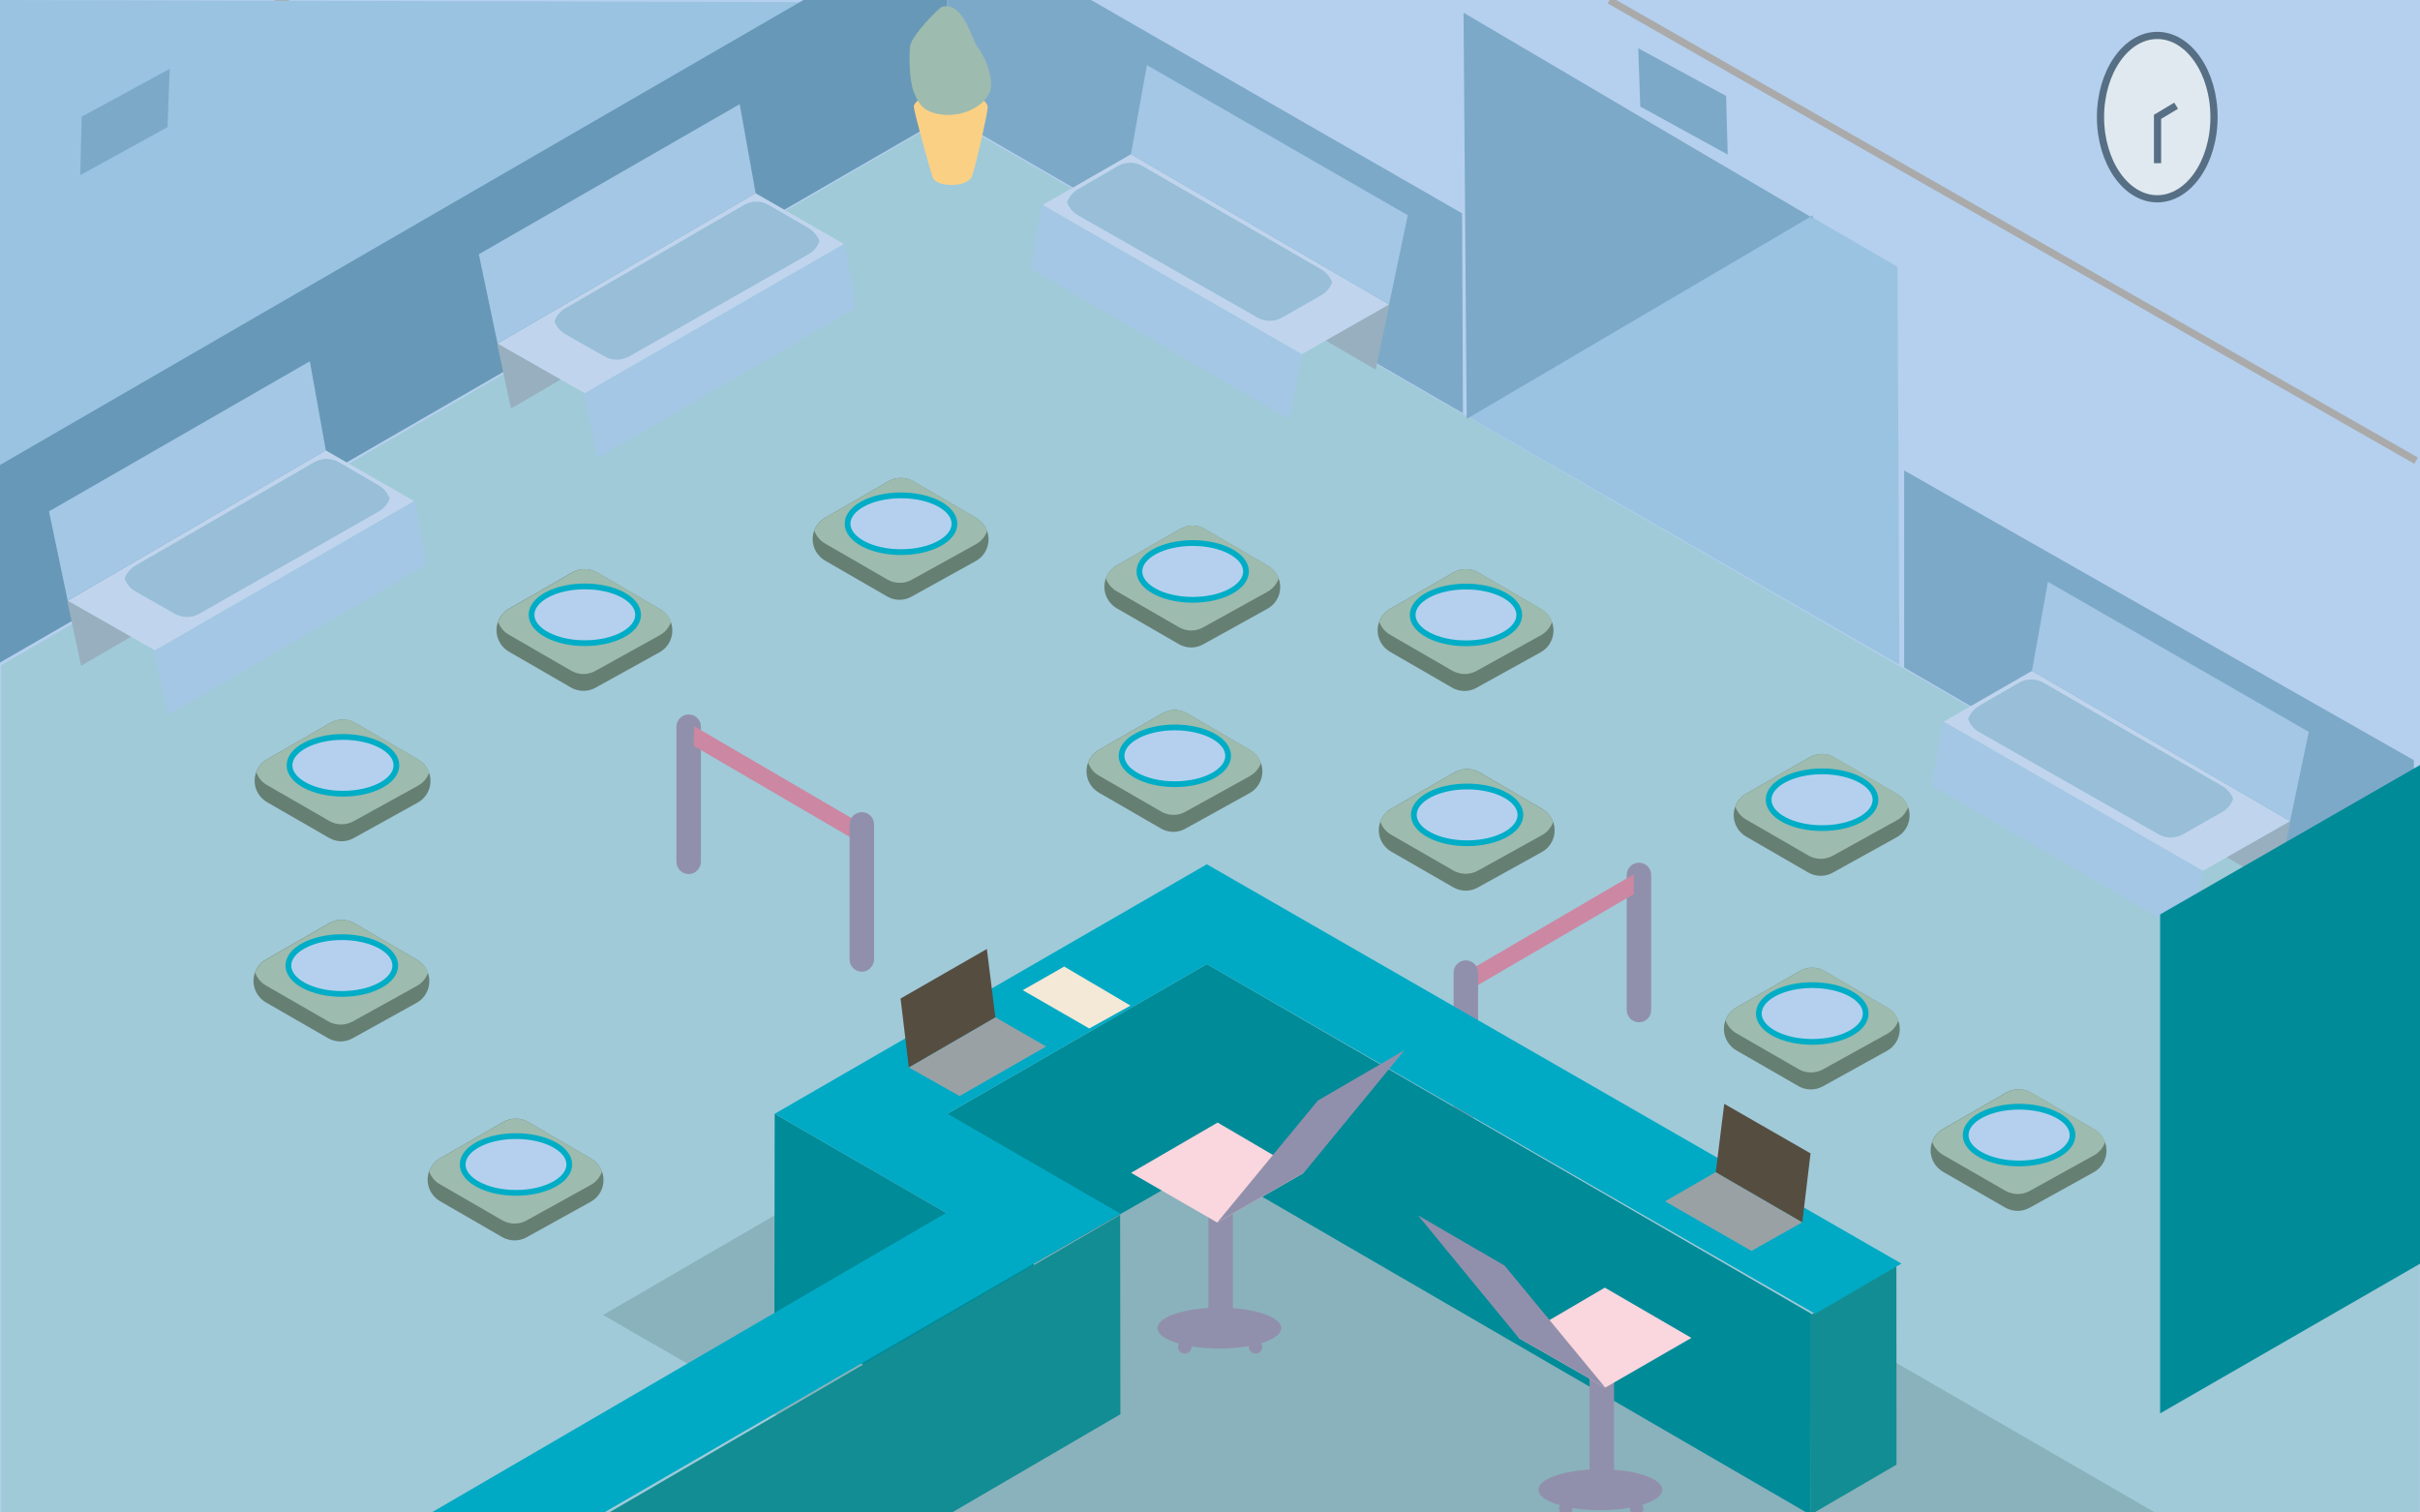 <?xml version="1.0" encoding="utf-8"?>
<!-- Generator: Adobe Illustrator 26.0.3, SVG Export Plug-In . SVG Version: 6.00 Build 0)  -->
<svg version="1.1" id="HOSPITAL" xmlns="http://www.w3.org/2000/svg" xmlns:xlink="http://www.w3.org/1999/xlink" x="0px" y="0px"
	 viewBox="0 0 1680 1050" style="enable-background:new 0 0 1680 1050;" xml:space="preserve">
<style type="text/css">
	.st0{fill:#B5D0EE;}
	.st1{fill:none;stroke:#AAAAAA;stroke-width:5;stroke-miterlimit:10;}
	.st2{fill:#7DA9C9;}
	.st3{fill:#9AC3E2;}
	.st4{fill:#A0CAD8;}
	.st5{fill:#6798B7;}
	.st6{fill:#97AFBF;}
	.st7{fill:#C0D5ED;}
	.st8{fill:#A3C7E5;}
	.st9{fill:#98BED8;}
	.st10{fill:#667F73;}
	.st11{fill:#9DBBAE;}
	.st12{fill:#B5D0EE;stroke:#00ADC6;stroke-width:4;stroke-miterlimit:10;}
	.st13{display:none;}
	.st14{display:inline;fill:#2BC354;}
	.st15{display:inline;fill:#06951B;}
	.st16{display:inline;}
	.st17{enable-background:new    ;}
	.st18{fill:#D5AA28;}
	.st19{fill:#C29A25;}
	.st20{fill:#C49C25;}
	.st21{fill:#F0BF2D;}
	.st22{fill:#D2A728;}
	.st23{fill:#C19A24;}
	.st24{fill:#9190AC;}
	.st25{fill:#CC87A2;}
	.st26{fill:#8AB2BC;}
	.st27{fill:#008B99;}
	.st28{fill:#128D93;}
	.st29{fill:#01AAC4;}
	.st30{fill:#F4E8D7;}
	.st31{fill:#9AA1A5;}
	.st32{fill:#564D41;}
	.st33{fill:#FAD085;}
	.st34{fill:#DFE9EF;stroke:#576F84;stroke-width:5;stroke-miterlimit:10;}
	.st35{fill:none;stroke:#576F84;stroke-width:5;stroke-miterlimit:10;}
	.st36{display:inline;fill:#A1CAD8;}
	.st37{display:inline;fill:#F9B9A2;}
	.st38{display:inline;opacity:0.56;fill:#C8A498;enable-background:new    ;}
	.st39{fill:#5D4D49;}
	.st40{fill:#96736B;}
	.st41{display:inline;fill:#3E65A0;}
	.st42{display:inline;opacity:0.22;fill:#3E65A0;enable-background:new    ;}
	.st43{display:inline;fill:#5D4D49;}
	.st44{display:inline;fill:#C0D6EE;}
	.st45{display:inline;opacity:0.44;fill:#3E65A0;enable-background:new    ;}
	.st46{display:inline;fill:#404040;}
	.st47{fill:#FAD6DE;}
</style>
<g id="CLINICA">
	<g id="BACK">
		<rect class="st0" width="1680" height="1050"/>
		<line class="st1" x1="1677.3" y1="319.8" x2="1117.3" y2="0.2"/>
		<polygon class="st2" points="658.6,80.3 1015.6,286.9 1015,148.1 757.4,0 657.4,0 		"/>
		<polygon class="st2" points="1677.6,670 1321.9,463.4 1321.9,326.6 1675.7,527.7 		"/>
		<line class="st1" x1="-1.1" y1="113.9" x2="202.1" y2="-3.4"/>
		<polygon class="st3" points="658.6,79.7 0,459.9 0,0 657.5,1.7 		"/>
		<polygon class="st4" points="1679.9,1050.2 1679.9,671 657.9,81 0.8,461.8 0.8,1050.2 		"/>
		<polygon class="st5" points="0,322.8 0,459.9 658.6,79.7 657.4,0 557.8,0 		"/>
		<polygon class="st3" points="1018.2,11.9 1018.2,288.8 1318.6,461.5 1317.3,185.2 		"/>
		<polygon class="st2" points="1016,8.8 1018.2,290.8 1258.4,149.6 1258.4,151.5 		"/>
		<g>
			<polygon class="st6" points="46.8,417.6 56.3,462.2 235.5,357.9 226.3,312.3 			"/>
			<polygon class="st7" points="47,417 107.6,451.5 287.5,347.9 226.2,312.7 			"/>
			<polygon class="st8" points="34,355 47,417 226.2,312.7 215.1,250.8 			"/>
			<polygon class="st8" points="107,451.9 116.5,496.5 295.7,392.2 288.1,347.7 			"/>
			<path class="st9" d="M263,337l-27.7-16.1c-5.3-3.1-11.9-3.1-17.2,0l-124,71.7c-3.5,2-6.2,5.2-7.6,9c1.4,3.8,4,7,7.6,9l27.1,15.4
				c5.2,3,11.6,3.1,16.9,0.2l124.6-71c3.7-2,6.5-5.3,7.8-9.2C269.1,342.2,266.4,339.1,263,337z"/>
		</g>
		<g>
			<polygon class="st6" points="345.2,239 354.7,283.6 533.9,179.3 524.8,133.7 			"/>
			<polygon class="st7" points="345.4,238.5 406,273 585.9,169.4 524.6,134.2 			"/>
			<polygon class="st8" points="332.4,176.5 345.4,238.5 524.6,134.2 513.5,72.3 			"/>
			<polygon class="st8" points="405.4,273.3 414.9,318 594.1,213.7 586.5,169.1 			"/>
			<path class="st9" d="M561.4,158.4l-27.7-16.1c-5.3-3.1-11.9-3.1-17.2,0l-124,71.7c-3.5,2-6.2,5.2-7.6,9c1.4,3.8,4,7,7.6,9
				l27.1,15.4c5.2,3,11.6,3.1,16.9,0.2l124.6-71c3.7-2,6.5-5.3,7.8-9.2C567.5,163.6,564.8,160.5,561.4,158.4z"/>
		</g>
		<g>
			<polygon class="st6" points="784.9,106.7 775.8,152.3 955,256.6 964.5,212 			"/>
			<polygon class="st7" points="785.1,107.1 723.8,142.3 903.7,245.9 964.3,211.4 			"/>
			<polygon class="st8" points="796.2,45.2 785.1,107.1 964.3,211.4 977.3,149.4 			"/>
			<polygon class="st8" points="723.2,142.1 715.6,186.6 894.8,290.9 904.3,246.3 			"/>
			<path class="st9" d="M740.8,140.4c1.3,3.9,4.1,7.2,7.8,9.2l124.6,71c5.3,2.9,11.7,2.8,16.9-0.2l27.1-15.4c3.6-2,6.2-5.2,7.6-9
				c-1.4-3.8-4.1-7-7.6-9l-124-71.7c-5.3-3.1-11.9-3.1-17.2,0l-27.7,16.1C744.9,133.5,742.2,136.6,740.8,140.4z"/>
		</g>
		<g>
			<polygon class="st6" points="1410.4,465.4 1401.3,511 1580.5,615.3 1590,570.6 			"/>
			<polygon class="st7" points="1410.6,465.8 1349.3,501 1529.2,604.6 1589.8,570.1 			"/>
			<polygon class="st8" points="1421.7,403.9 1410.6,465.8 1589.8,570.1 1602.8,508.1 			"/>
			<polygon class="st8" points="1348.7,500.7 1341.1,545.3 1520.3,649.6 1529.8,604.9 			"/>
			<path class="st9" d="M1366.3,499.1c1.3,3.9,4.1,7.2,7.8,9.2l124.6,71c5.3,2.9,11.7,2.8,16.9-0.2l27.1-15.4c3.6-2,6.2-5.2,7.6-9
				c-1.4-3.8-4.1-7-7.6-9l-124-71.7c-5.3-3.1-11.9-3.1-17.2,0l-27.7,16.1C1370.4,492.2,1367.7,495.3,1366.3,499.1z"/>
		</g>
		<g id="niveles">
			<g id="cojin">
				<path class="st10" d="M349.5,778.8l-44,25.3c-8.2,4.7-11.1,15.2-6.3,23.5c1.5,2.6,3.7,4.8,6.3,6.3l43.1,24.9
					c5.2,3,11.6,3.1,16.9,0.2l44.6-24.7c8.3-4.6,11.3-15.1,6.7-23.4c-1.5-2.7-3.7-5-6.4-6.5l-43.7-25.5
					C361.4,775.8,354.8,775.8,349.5,778.8z"/>
				<path class="st11" d="M410.4,804.4l-43.7-25.5c-5.3-3.1-11.9-3.1-17.2,0l-44,25.3c-3.5,2-6.2,5.2-7.6,9c1.4,3.8,4,7,7.6,9
					l43.1,24.9c5.2,3,11.6,3.1,16.9,0.2l44.6-24.7c3.7-2,6.4-5.3,7.8-9.2C416.6,809.6,413.9,806.4,410.4,804.4z"/>
				<ellipse class="st12" cx="358.2" cy="808.4" rx="37" ry="19.7"/>
			</g>
			<g id="cojin-2">
				<path class="st10" d="M228.6,640.8l-44,25.3c-8.2,4.7-11.1,15.2-6.3,23.5c1.5,2.6,3.7,4.8,6.3,6.3l43.1,24.8
					c5.2,3,11.6,3.1,16.9,0.2l44.6-24.7c8.3-4.6,11.3-15.1,6.7-23.4c-1.5-2.7-3.7-5-6.4-6.5l-43.7-25.5
					C240.6,637.8,234,637.8,228.6,640.8z"/>
				<path class="st11" d="M289.6,666.4l-43.7-25.5c-5.3-3.1-11.9-3.1-17.2,0l-44,25.3c-3.5,2-6.2,5.2-7.6,9c1.4,3.8,4.1,7,7.6,9
					l43.1,24.8c5.2,3,11.6,3.1,16.9,0.2l44.6-24.7c3.7-2,6.4-5.3,7.8-9.2C295.8,671.6,293.1,668.4,289.6,666.4z"/>
				<ellipse class="st12" cx="237.3" cy="670.3" rx="37.1" ry="19.7"/>
			</g>
			<g id="cojin-3">
				<path class="st10" d="M229.4,501.8l-44,25.3c-8.2,4.7-11.1,15.3-6.3,23.5c1.5,2.6,3.7,4.8,6.3,6.3l43.1,24.8
					c5.2,3,11.6,3.1,16.9,0.2l44.6-24.7c8.3-4.6,11.3-15.1,6.7-23.4c-1.5-2.7-3.7-5-6.4-6.5l-43.7-25.5
					C241.3,498.8,234.7,498.7,229.4,501.8z"/>
				<path class="st11" d="M290.4,527.3l-43.7-25.5c-5.3-3.1-11.9-3.1-17.2,0l-44,25.3c-3.5,2-6.2,5.2-7.6,9c1.4,3.8,4,7,7.6,9
					l43.1,24.8c5.2,3,11.6,3.1,16.9,0.2l44.6-24.6c3.7-2,6.5-5.3,7.8-9.2C296.5,532.5,293.8,529.4,290.4,527.3z"/>
				<ellipse class="st12" cx="238.1" cy="531.3" rx="37.1" ry="19.7"/>
			</g>
			<g id="cojin-4">
				<path class="st10" d="M397.3,397.3l-44,25.3c-8.2,4.7-11.1,15.2-6.3,23.5c1.5,2.6,3.7,4.8,6.3,6.3l43.1,24.9
					c5.2,3,11.6,3.1,16.9,0.2l44.6-24.7c8.3-4.6,11.3-15.1,6.7-23.4c-1.5-2.7-3.7-5-6.4-6.5l-43.7-25.5
					C409.3,394.3,402.7,394.3,397.3,397.3z"/>
				<path class="st11" d="M458.3,422.9l-43.7-25.5c-5.3-3.1-11.9-3.1-17.2,0l-44,25.3c-3.5,2-6.2,5.2-7.6,9c1.4,3.8,4,7,7.6,9
					l43.1,24.9c5.2,3,11.6,3.1,16.9,0.1L458,441c3.7-2,6.4-5.3,7.8-9.2C464.5,428,461.8,424.9,458.3,422.9z"/>
				<ellipse class="st12" cx="406" cy="426.8" rx="37" ry="19.7"/>
			</g>
			<g id="cojin-5">
				<path class="st10" d="M616.8,334.1l-44,25.3c-8.2,4.7-11.1,15.2-6.3,23.5c1.5,2.6,3.7,4.8,6.3,6.3l43.1,24.9
					c5.2,3,11.6,3.1,16.9,0.1l44.6-24.7c8.3-4.6,11.3-15.1,6.7-23.4c-1.5-2.7-3.7-5-6.4-6.5L634,334.1
					C628.7,331,622.1,331,616.8,334.1z"/>
				<path class="st11" d="M677.8,359.6l-43.7-25.5c-5.3-3.1-11.9-3.1-17.2,0l-44,25.3c-3.5,2-6.2,5.2-7.6,9c1.4,3.8,4.1,7,7.6,9
					l43.1,24.9c5.2,3,11.6,3.1,16.9,0.2l44.6-24.7c3.7-2,6.4-5.3,7.8-9.2C683.9,364.8,681.3,361.6,677.8,359.6z"/>
				<ellipse class="st12" cx="625.5" cy="363.6" rx="37.1" ry="19.7"/>
			</g>
			<g id="cojin-6">
				<path class="st10" d="M819.3,367.2l-44,25.3c-8.2,4.7-11.1,15.2-6.3,23.5c1.5,2.6,3.7,4.8,6.3,6.3l43.1,24.9
					c5.2,3,11.6,3.1,16.9,0.1l44.6-24.7c8.3-4.6,11.3-15,6.7-23.3c-1.5-2.7-3.7-5-6.4-6.5l-43.7-25.5
					C831.2,364.1,824.6,364.1,819.3,367.2z"/>
				<path class="st11" d="M880.2,392.7l-43.7-25.5c-5.3-3.1-11.9-3.1-17.2,0l-44,25.3c-3.5,2-6.2,5.2-7.6,9c1.4,3.8,4,7,7.6,9
					l43.1,24.9c5.2,3,11.6,3.1,16.9,0.1l44.6-24.7c3.7-2,6.4-5.3,7.8-9.2C886.4,397.9,883.7,394.7,880.2,392.7z"/>
				<ellipse class="st12" cx="828" cy="396.7" rx="37" ry="19.7"/>
			</g>
			<g id="cojin-7">
				<path class="st10" d="M806.9,495.2l-44,25.3c-8.2,4.7-11.1,15.2-6.3,23.5c1.5,2.6,3.7,4.8,6.3,6.3l43.1,24.9
					c5.2,3,11.6,3.1,16.9,0.1l44.6-24.7c8.3-4.6,11.3-15.1,6.7-23.4c-1.5-2.7-3.7-5-6.4-6.5l-43.7-25.5
					C818.8,492.1,812.3,492.1,806.9,495.2z"/>
				<path class="st11" d="M867.9,520.7l-43.7-25.5c-5.3-3.1-11.9-3.1-17.2,0l-44,25.3c-3.5,2-6.2,5.2-7.6,9c1.4,3.8,4,7,7.6,9
					l43.1,24.9c5.2,3,11.6,3.1,16.9,0.1l44.6-24.7c3.7-2,6.4-5.3,7.8-9.2C874,525.9,871.4,522.7,867.9,520.7z"/>
				<ellipse class="st12" cx="815.6" cy="524.7" rx="37" ry="19.7"/>
			</g>
			<g id="cojin-8">
				<path class="st10" d="M1009,397.4l-44,25.3c-8.2,4.7-11.1,15.2-6.3,23.5c1.5,2.6,3.7,4.8,6.3,6.3l43.1,24.9
					c5.2,3,11.6,3.1,16.9,0.1l44.6-24.7c8.3-4.6,11.3-15.1,6.7-23.4c-1.5-2.7-3.7-5-6.4-6.5l-43.7-25.5
					C1020.9,394.3,1014.3,394.3,1009,397.4z"/>
				<path class="st11" d="M1070,422.9l-43.7-25.5c-5.3-3.1-11.9-3.1-17.2,0l-44,25.3c-3.5,2-6.2,5.2-7.6,9c1.4,3.8,4.1,7,7.6,9
					l43.1,24.9c5.2,3,11.6,3.1,16.9,0.1l44.6-24.7c3.7-2,6.4-5.3,7.8-9.2C1076.2,428.1,1073.5,424.9,1070,422.9z"/>
				<ellipse class="st12" cx="1017.7" cy="426.9" rx="37" ry="19.7"/>
			</g>
			<g id="cojin-9">
				<path class="st10" d="M1009.8,536.1l-44,25.3c-8.2,4.7-11.1,15.3-6.3,23.5c1.5,2.6,3.7,4.8,6.3,6.3l43.1,24.8
					c5.2,3,11.6,3.1,16.9,0.2l44.6-24.7c8.3-4.6,11.3-15,6.7-23.4c-1.5-2.7-3.7-5-6.4-6.5l-43.7-25.5
					C1021.7,533.1,1015.1,533.1,1009.8,536.1z"/>
				<path class="st11" d="M1070.7,561.7l-43.7-25.5c-5.3-3.1-11.9-3.1-17.2,0l-44,25.3c-3.5,2-6.2,5.2-7.6,9c1.4,3.8,4.1,7,7.6,9
					l43.1,24.8c5.2,3,11.6,3.1,16.9,0.2l44.6-24.7c3.7-2,6.5-5.3,7.8-9.2C1076.9,566.8,1074.2,563.7,1070.7,561.7z"/>
				<ellipse class="st12" cx="1018.5" cy="565.7" rx="37" ry="19.7"/>
			</g>
			<g id="cojin-10">
				<path class="st10" d="M1256.2,525.7l-44,25.3c-8.2,4.7-11.1,15.2-6.3,23.5c1.5,2.6,3.7,4.8,6.3,6.3l43.1,24.9
					c5.2,3,11.6,3.1,16.9,0.2l44.6-24.7c8.3-4.6,11.3-15.1,6.7-23.4c-1.5-2.7-3.7-5-6.4-6.5l-43.7-25.5
					C1268.1,522.6,1261.6,522.6,1256.2,525.7z"/>
				<path class="st11" d="M1317.2,551.2l-43.7-25.5c-5.3-3.1-11.9-3.1-17.2,0l-44,25.3c-3.5,2-6.2,5.2-7.6,9c1.4,3.8,4,7,7.6,9
					l43.1,24.9c5.2,3,11.6,3.1,16.9,0.2l44.6-24.7c3.7-2,6.4-5.3,7.8-9.2C1323.3,556.4,1320.7,553.2,1317.2,551.2z"/>
				<ellipse class="st12" cx="1264.9" cy="555.2" rx="37.1" ry="19.7"/>
			</g>
			<g id="cojin-11">
				<path class="st10" d="M1249.4,674.1l-44,25.3c-8.2,4.7-11.1,15.2-6.3,23.5c1.5,2.6,3.7,4.8,6.3,6.3l43.1,24.8
					c5.2,3,11.6,3.1,16.9,0.2l44.6-24.7c8.3-4.6,11.3-15.1,6.7-23.4c-1.5-2.7-3.7-5-6.4-6.5l-43.7-25.5
					C1261.3,671,1254.8,671,1249.4,674.1z"/>
				<path class="st11" d="M1310.4,699.6l-43.7-25.5c-5.3-3.1-11.9-3.1-17.2,0l-44,25.3c-3.5,2-6.2,5.2-7.6,9c1.4,3.8,4.1,7,7.6,9
					l43.1,24.8c5.2,3,11.6,3.1,16.9,0.2l44.6-24.7c3.7-2,6.4-5.3,7.8-9.2C1316.5,704.8,1313.9,701.6,1310.4,699.6z"/>
				<ellipse class="st12" cx="1258.1" cy="703.6" rx="37.1" ry="19.7"/>
			</g>
			<g id="cojin-12">
				<path class="st10" d="M1392.9,758.4l-44,25.3c-8.2,4.7-11.1,15.2-6.3,23.5c1.5,2.6,3.7,4.8,6.3,6.3l43.1,24.8
					c5.2,3,11.6,3.1,16.9,0.2l44.6-24.7c8.3-4.6,11.3-15,6.7-23.3c-1.5-2.7-3.7-5-6.4-6.5l-43.8-25.5
					C1404.9,755.4,1398.3,755.4,1392.9,758.4z"/>
				<path class="st11" d="M1453.9,784l-43.7-25.5c-5.3-3.1-11.9-3.1-17.2,0l-44,25.3c-3.5,2-6.2,5.2-7.6,9c1.4,3.8,4,7,7.6,9
					l43.1,24.8c5.2,3,11.6,3.1,16.9,0.2l44.6-24.7c3.7-2,6.4-5.3,7.8-9.2C1460.1,789.2,1457.4,786,1453.9,784z"/>
				<ellipse class="st12" cx="1401.7" cy="788" rx="37.1" ry="19.7"/>
			</g>
			<g id="GrupoEstrellas">
				<g id="St01" class="st13">
					<path class="st14" d="M410.4,805.9l-43.7-25.5c-5.3-3.1-11.9-3.1-17.2,0l-44,25.3c-3.8,2.2-6.3,5.4-7.6,9
						c1.3,3.6,3.8,6.9,7.6,9l43.1,24.9c5.2,3,11.6,3.1,16.9,0.2l44.6-24.7c3.9-2.2,6.5-5.5,7.8-9.2
						C416.6,811.3,414.1,808.1,410.4,805.9z"/>
					<ellipse class="st15" cx="358.1" cy="820.9" rx="23.8" ry="12.7"/>
					<g class="st16">
						<g>
							<g class="st17">
								<g>
									<polygon class="st18" points="370.7,797.3 356.9,789.5 368.2,785.7 382,793.6 									"/>
								</g>
								<g>
									<polygon class="st19" points="355.1,829.5 341.3,821.7 343.4,807.4 357.2,815.3 									"/>
								</g>
								<g>
									<polygon class="st20" points="360.5,802.4 346.7,794.6 352,780 365.8,787.8 									"/>
								</g>
								<g>
									<polygon class="st21" points="349.1,810 360.5,802.4 365.8,787.8 370.7,797.3 382,793.6 373.7,807.1 375.4,819.4 
										365.3,818.2 355.1,829.5 357.2,815.3 									"/>
								</g>
								<g>
									<polygon class="st22" points="349.1,810 335.3,802.2 346.7,794.6 360.5,802.4 									"/>
								</g>
								<g>
									<polygon class="st23" points="357.2,815.3 343.4,807.4 335.3,802.2 349.1,810 									"/>
								</g>
							</g>
						</g>
					</g>
				</g>
				<g id="St02" class="st13">
					<path class="st14" d="M289.5,666.3l-43.7-25.5c-5.3-3.1-11.9-3.1-17.2,0l-44,25.3c-3.8,2.2-6.3,5.4-7.6,9
						c1.3,3.6,3.8,6.9,7.6,9l43.1,24.9c5.2,3,11.6,3.1,16.9,0.2l44.6-24.7c3.9-2.2,6.5-5.5,7.8-9.2
						C295.7,671.8,293.2,668.5,289.5,666.3z"/>
					<ellipse class="st15" cx="237.2" cy="681.3" rx="23.8" ry="12.7"/>
					<g class="st16">
						<g>
							<g class="st17">
								<g>
									<polygon class="st18" points="249.8,657.8 236,649.9 247.3,646.2 261.1,654 									"/>
								</g>
								<g>
									<polygon class="st19" points="234.2,689.9 220.4,682.2 222.5,667.8 236.3,675.8 									"/>
								</g>
								<g>
									<polygon class="st20" points="239.6,662.8 225.8,655 231.1,640.4 244.9,648.2 									"/>
								</g>
								<g>
									<polygon class="st21" points="228.2,670.4 239.6,662.8 244.9,648.2 249.8,657.8 261.1,654 252.8,667.5 254.5,679.8 
										244.4,678.7 234.2,689.9 236.3,675.8 									"/>
								</g>
								<g>
									<polygon class="st22" points="228.2,670.4 214.4,662.7 225.8,655 239.6,662.8 									"/>
								</g>
								<g>
									<polygon class="st23" points="236.3,675.8 222.5,667.8 214.4,662.7 228.2,670.4 									"/>
								</g>
							</g>
						</g>
					</g>
				</g>
				<g id="St03" class="st13">
					<path class="st14" d="M290.3,527.2l-43.7-25.5c-5.3-3.1-11.9-3.1-17.2,0l-44,25.3c-3.8,2.2-6.3,5.4-7.6,9
						c1.3,3.6,3.8,6.9,7.6,9l43.1,24.9c5.2,3,11.6,3.1,16.9,0.2l44.6-24.7c3.9-2.2,6.5-5.5,7.8-9.2
						C296.5,532.6,294,529.4,290.3,527.2z"/>
					<ellipse class="st15" cx="238" cy="542.2" rx="23.8" ry="12.7"/>
					<g class="st16">
						<g>
							<g class="st17">
								<g>
									<polygon class="st18" points="250.6,518.6 236.8,510.8 248.1,507 261.9,514.9 									"/>
								</g>
								<g>
									<polygon class="st19" points="235,550.8 221.2,543 223.3,528.7 237.1,536.6 									"/>
								</g>
								<g>
									<polygon class="st20" points="240.4,523.7 226.6,515.9 231.9,501.3 245.7,509.1 									"/>
								</g>
								<g>
									<polygon class="st21" points="229,531.3 240.4,523.7 245.7,509.1 250.6,518.6 261.9,514.9 253.6,528.4 255.3,540.7 
										245.2,539.5 235,550.8 237.1,536.6 									"/>
								</g>
								<g>
									<polygon class="st22" points="229,531.3 215.2,523.5 226.6,515.9 240.4,523.7 									"/>
								</g>
								<g>
									<polygon class="st23" points="237.1,536.6 223.3,528.7 215.2,523.5 229,531.3 									"/>
								</g>
							</g>
						</g>
					</g>
				</g>
				<g id="St04" class="st13">
					<path class="st14" d="M457.9,422.9l-43.7-25.5c-5.3-3.1-11.9-3.1-17.2,0l-44,25.3c-3.8,2.2-6.3,5.4-7.6,9
						c1.3,3.6,3.8,6.9,7.6,9l43.1,24.9c5.2,3,11.6,3.1,16.9,0.2l44.6-24.7c3.9-2.2,6.5-5.5,7.8-9.2
						C464.1,428.3,461.6,425.1,457.9,422.9z"/>
					<ellipse class="st15" cx="405.6" cy="437.9" rx="23.8" ry="12.7"/>
					<g class="st16">
						<g>
							<g class="st17">
								<g>
									<polygon class="st18" points="418.2,414.3 404.4,406.5 415.7,402.7 429.5,410.6 									"/>
								</g>
								<g>
									<polygon class="st19" points="402.6,446.5 388.8,438.7 390.9,424.4 404.7,432.3 									"/>
								</g>
								<g>
									<polygon class="st20" points="408,419.4 394.2,411.6 399.5,397 413.3,404.8 									"/>
								</g>
								<g>
									<polygon class="st21" points="396.6,427 408,419.4 413.3,404.8 418.2,414.3 429.5,410.6 421.2,424.1 422.9,436.4 
										412.8,435.2 402.6,446.5 404.7,432.3 									"/>
								</g>
								<g>
									<polygon class="st22" points="396.6,427 382.8,419.2 394.2,411.6 408,419.4 									"/>
								</g>
								<g>
									<polygon class="st23" points="404.7,432.3 390.9,424.4 382.8,419.2 396.6,427 									"/>
								</g>
							</g>
						</g>
					</g>
				</g>
				<g id="St05" class="st13">
					<path class="st14" d="M677.7,359.6L634,334.1c-5.3-3.1-11.9-3.1-17.2,0l-44,25.3c-3.8,2.2-6.3,5.4-7.6,9c1.3,3.6,3.8,6.9,7.6,9
						l43.1,24.9c5.2,3,11.6,3.1,16.9,0.2l44.6-24.7c3.9-2.2,6.5-5.5,7.8-9.2C683.9,365,681.4,361.8,677.7,359.6z"/>
					<ellipse class="st15" cx="625.4" cy="374.6" rx="23.8" ry="12.7"/>
					<g class="st16">
						<g>
							<g class="st17">
								<g>
									<polygon class="st18" points="638,351 624.2,343.2 635.5,339.4 649.3,347.3 									"/>
								</g>
								<g>
									<polygon class="st19" points="622.4,383.2 608.6,375.4 610.7,361.1 624.5,369 									"/>
								</g>
								<g>
									<polygon class="st20" points="627.8,356.1 614,348.3 619.3,333.7 633.1,341.5 									"/>
								</g>
								<g>
									<polygon class="st21" points="616.4,363.7 627.8,356.1 633.1,341.5 638,351 649.3,347.3 641,360.8 642.7,373.1 
										632.6,371.9 622.4,383.2 624.5,369 									"/>
								</g>
								<g>
									<polygon class="st22" points="616.4,363.7 602.6,355.9 614,348.3 627.8,356.1 									"/>
								</g>
								<g>
									<polygon class="st23" points="624.5,369 610.7,361.1 602.6,355.9 616.4,363.7 									"/>
								</g>
							</g>
						</g>
					</g>
				</g>
				<g id="St06" class="st13">
					<path class="st14" d="M880.5,392.7l-43.7-25.5c-5.3-3.1-11.9-3.1-17.2,0l-44,25.3c-3.8,2.2-6.3,5.4-7.6,9
						c1.3,3.6,3.8,6.9,7.6,9l43.1,24.9c5.2,3,11.6,3.1,16.9,0.2l44.6-24.7c3.9-2.2,6.5-5.5,7.8-9.2
						C886.7,398.1,884.2,394.9,880.5,392.7z"/>
					<ellipse class="st15" cx="828.2" cy="407.7" rx="23.8" ry="12.7"/>
					<g class="st16">
						<g>
							<g class="st17">
								<g>
									<polygon class="st18" points="840.8,384.1 827,376.3 838.3,372.5 852.1,380.4 									"/>
								</g>
								<g>
									<polygon class="st19" points="825.2,416.3 811.4,408.5 813.5,394.2 827.3,402.1 									"/>
								</g>
								<g>
									<polygon class="st20" points="830.6,389.2 816.8,381.4 822.1,366.8 835.9,374.6 									"/>
								</g>
								<g>
									<polygon class="st21" points="819.2,396.8 830.6,389.2 835.9,374.6 840.8,384.1 852.1,380.4 843.8,393.9 845.5,406.2 
										835.4,405 825.2,416.3 827.3,402.1 									"/>
								</g>
								<g>
									<polygon class="st22" points="819.2,396.8 805.4,389 816.8,381.4 830.6,389.2 									"/>
								</g>
								<g>
									<polygon class="st23" points="827.3,402.1 813.5,394.2 805.4,389 819.2,396.8 									"/>
								</g>
							</g>
						</g>
					</g>
				</g>
				<g id="St107" class="st13">
					<path class="st14" d="M867.8,522.8l-43.7-25.5c-5.3-3.1-11.9-3.1-17.2,0l-44,25.3c-3.8,2.2-6.3,5.4-7.6,9
						c1.3,3.6,3.8,6.9,7.6,9l43.1,24.9c5.2,3,11.6,3.1,16.9,0.2l44.6-24.7c3.9-2.2,6.5-5.5,7.8-9.2C874,528.2,871.5,525,867.8,522.8
						z"/>
					<ellipse class="st15" cx="815.5" cy="537.8" rx="23.8" ry="12.7"/>
					<g class="st16">
						<g>
							<g class="st17">
								<g>
									<polygon class="st18" points="828.1,514.2 814.3,506.4 825.6,502.6 839.4,510.5 									"/>
								</g>
								<g>
									<polygon class="st19" points="812.5,546.4 798.7,538.6 800.8,524.3 814.6,532.2 									"/>
								</g>
								<g>
									<polygon class="st20" points="817.9,519.3 804.1,511.5 809.4,496.9 823.2,504.7 									"/>
								</g>
								<g>
									<polygon class="st21" points="806.5,526.9 817.9,519.3 823.2,504.7 828.1,514.2 839.4,510.5 831.1,524 832.8,536.3 
										822.7,535.1 812.5,546.4 814.6,532.2 									"/>
								</g>
								<g>
									<polygon class="st22" points="806.5,526.9 792.7,519.1 804.1,511.5 817.9,519.3 									"/>
								</g>
								<g>
									<polygon class="st23" points="814.6,532.2 800.8,524.3 792.7,519.1 806.5,526.9 									"/>
								</g>
							</g>
						</g>
					</g>
				</g>
				<g id="St08" class="st13">
					<path class="st14" d="M1069.9,423.7l-43.7-25.5c-5.3-3.1-11.9-3.1-17.2,0l-44,25.3c-3.8,2.2-6.3,5.4-7.6,9
						c1.3,3.6,3.8,6.9,7.6,9l43.1,24.9c5.2,3,11.6,3.1,16.9,0.2l44.6-24.7c3.9-2.2,6.5-5.5,7.8-9.2
						C1076.1,429.1,1073.6,425.9,1069.9,423.7z"/>
					<ellipse class="st15" cx="1017.6" cy="438.7" rx="23.8" ry="12.7"/>
					<g class="st16">
						<g>
							<g class="st17">
								<g>
									<polygon class="st18" points="1030.2,415.1 1016.4,407.3 1027.7,403.5 1041.5,411.4 									"/>
								</g>
								<g>
									<polygon class="st19" points="1014.6,447.3 1000.8,439.5 1002.9,425.2 1016.7,433.1 									"/>
								</g>
								<g>
									<polygon class="st20" points="1020,420.2 1006.2,412.4 1011.5,397.8 1025.3,405.6 									"/>
								</g>
								<g>
									<polygon class="st21" points="1008.6,427.8 1020,420.2 1025.3,405.6 1030.2,415.1 1041.5,411.4 1033.2,424.9 1034.9,437.2 
										1024.8,436 1014.6,447.3 1016.7,433.1 									"/>
								</g>
								<g>
									<polygon class="st22" points="1008.6,427.8 994.8,420 1006.2,412.4 1020,420.2 									"/>
								</g>
								<g>
									<polygon class="st23" points="1016.7,433.1 1002.9,425.2 994.8,420 1008.6,427.8 									"/>
								</g>
							</g>
						</g>
					</g>
				</g>
				<g id="St09" class="st13">
					<path class="st14" d="M1317.4,551.2l-43.7-25.5c-5.3-3.1-11.9-3.1-17.2,0l-44,25.3c-3.8,2.2-6.3,5.4-7.6,9
						c1.3,3.6,3.8,6.9,7.6,9l43.1,24.9c5.2,3,11.6,3.1,16.9,0.2l44.6-24.7c3.9-2.2,6.5-5.5,7.8-9.2
						C1323.6,556.6,1321.1,553.4,1317.4,551.2z"/>
					<ellipse class="st15" cx="1265.1" cy="566.2" rx="23.8" ry="12.7"/>
					<g class="st16">
						<g>
							<g class="st17">
								<g>
									<polygon class="st18" points="1277.7,542.6 1263.9,534.8 1275.2,531 1289,538.9 									"/>
								</g>
								<g>
									<polygon class="st19" points="1262.1,574.8 1248.3,567 1250.4,552.7 1264.2,560.6 									"/>
								</g>
								<g>
									<polygon class="st20" points="1267.5,547.7 1253.7,539.9 1259,525.3 1272.8,533.1 									"/>
								</g>
								<g>
									<polygon class="st21" points="1256.1,555.3 1267.5,547.7 1272.8,533.1 1277.7,542.6 1289,538.9 1280.7,552.4 1282.4,564.7 
										1272.3,563.5 1262.1,574.8 1264.2,560.6 									"/>
								</g>
								<g>
									<polygon class="st22" points="1256.1,555.3 1242.3,547.5 1253.7,539.9 1267.5,547.7 									"/>
								</g>
								<g>
									<polygon class="st23" points="1264.2,560.6 1250.4,552.7 1242.3,547.5 1256.1,555.3 									"/>
								</g>
							</g>
						</g>
					</g>
				</g>
				<g id="St10" class="st13">
					<path class="st14" d="M1071,561.7l-43.7-25.5c-5.3-3.1-11.9-3.1-17.2,0l-44,25.3c-3.8,2.2-6.3,5.4-7.6,9c1.3,3.6,3.8,6.9,7.6,9
						l43.1,24.9c5.2,3,11.6,3.1,16.9,0.2l44.6-24.7c3.9-2.2,6.5-5.5,7.8-9.2C1077.2,567,1074.7,563.8,1071,561.7z"/>
					<ellipse class="st15" cx="1018.7" cy="576.7" rx="23.8" ry="12.7"/>
					<g class="st16">
						<g>
							<g class="st17">
								<g>
									<polygon class="st18" points="1031.3,553 1017.5,545.2 1028.8,541.4 1042.6,549.3 									"/>
								</g>
								<g>
									<polygon class="st19" points="1015.7,585.2 1001.9,577.4 1004,563.2 1017.8,571 									"/>
								</g>
								<g>
									<polygon class="st20" points="1021.1,558.2 1007.3,550.3 1012.6,535.8 1026.4,543.5 									"/>
								</g>
								<g>
									<polygon class="st21" points="1009.7,565.8 1021.1,558.2 1026.4,543.5 1031.3,553 1042.6,549.3 1034.3,562.8 1036,575.2 
										1025.9,573.9 1015.7,585.2 1017.8,571 									"/>
								</g>
								<g>
									<polygon class="st22" points="1009.7,565.8 995.9,557.9 1007.3,550.3 1021.1,558.2 									"/>
								</g>
								<g>
									<polygon class="st23" points="1017.8,571 1004,563.2 995.9,557.9 1009.7,565.8 									"/>
								</g>
							</g>
						</g>
					</g>
				</g>
				<g id="St11" class="st13">
					<path class="st14" d="M1310.9,699.5l-43.7-25.5c-5.3-3.1-11.9-3.1-17.2,0l-44,25.3c-3.8,2.2-6.3,5.4-7.6,9
						c1.3,3.6,3.8,6.9,7.6,9l43.1,24.9c5.2,3,11.6,3.1,16.9,0.2l44.6-24.7c3.9-2.2,6.5-5.5,7.8-9.2
						C1317.1,704.9,1314.6,701.7,1310.9,699.5z"/>
					<ellipse class="st15" cx="1258.6" cy="714.5" rx="23.8" ry="12.7"/>
					<g class="st16">
						<g>
							<g class="st17">
								<g>
									<polygon class="st18" points="1271.2,690.9 1257.4,683.1 1268.7,679.3 1282.5,687.2 									"/>
								</g>
								<g>
									<polygon class="st19" points="1255.6,723.1 1241.8,715.3 1243.9,701 1257.7,708.9 									"/>
								</g>
								<g>
									<polygon class="st20" points="1261,696 1247.2,688.2 1252.5,673.6 1266.3,681.4 									"/>
								</g>
								<g>
									<polygon class="st21" points="1249.6,703.6 1261,696 1266.3,681.4 1271.2,690.9 1282.5,687.2 1274.2,700.7 1275.9,713 
										1265.8,711.8 1255.6,723.1 1257.7,708.9 									"/>
								</g>
								<g>
									<polygon class="st22" points="1249.6,703.6 1235.8,695.8 1247.2,688.2 1261,696 									"/>
								</g>
								<g>
									<polygon class="st23" points="1257.7,708.9 1243.9,701 1235.8,695.8 1249.6,703.6 									"/>
								</g>
							</g>
						</g>
					</g>
				</g>
				<g id="St12" class="st13">
					<path class="st14" d="M1453.8,783.9l-43.7-25.5c-5.3-3.1-11.9-3.1-17.2,0l-44,25.3c-3.8,2.2-6.3,5.4-7.6,9
						c1.3,3.6,3.8,6.9,7.6,9l43.1,24.9c5.2,3,11.6,3.1,16.9,0.2l44.6-24.7c3.9-2.2,6.5-5.5,7.8-9.2
						C1460,789.3,1457.5,786.1,1453.8,783.9z"/>
					<ellipse class="st15" cx="1401.5" cy="798.9" rx="23.8" ry="12.7"/>
					<g class="st16">
						<g>
							<g class="st17">
								<g>
									<polygon class="st18" points="1414.1,775.3 1400.3,767.5 1411.6,763.8 1425.4,771.6 									"/>
								</g>
								<g>
									<polygon class="st19" points="1398.5,807.5 1384.7,799.8 1386.8,785.4 1400.6,793.3 									"/>
								</g>
								<g>
									<polygon class="st20" points="1403.9,780.4 1390.1,772.6 1395.4,758 1409.2,765.8 									"/>
								</g>
								<g>
									<polygon class="st21" points="1392.5,788 1403.9,780.4 1409.2,765.8 1414.1,775.3 1425.4,771.6 1417.1,785.1 1418.8,797.4 
										1408.7,796.2 1398.5,807.5 1400.6,793.3 									"/>
								</g>
								<g>
									<polygon class="st22" points="1392.5,788 1378.7,780.2 1390.1,772.6 1403.9,780.4 									"/>
								</g>
								<g>
									<polygon class="st23" points="1400.6,793.3 1386.8,785.4 1378.7,780.2 1392.5,788 									"/>
								</g>
							</g>
						</g>
					</g>
				</g>
			</g>
		</g>
		<g id="cerca_2">
			<path class="st24" d="M1137.8,709.7L1137.8,709.7c4.7,0,8.5-3.8,8.5-8.5v-93.8c0-4.7-3.8-8.5-8.5-8.5l0,0c-4.7,0-8.5,3.8-8.5,8.5
				v93.8C1129.3,705.9,1133.1,709.7,1137.8,709.7z"/>
			<polygon class="st25" points="1018.5,674.5 1018.4,688.3 1134.2,620.7 1134.1,607 			"/>
			<path class="st24" d="M1017.6,777.5L1017.6,777.5c4.7,0,8.5-3.8,8.5-8.5v-93.8c0-4.7-3.8-8.5-8.5-8.5l0,0c-4.7,0-8.5,3.8-8.5,8.5
				V769C1009.1,773.7,1012.9,777.5,1017.6,777.5z"/>
		</g>
		<g id="Cerca1">
			<path class="st24" d="M478.1,606.8L478.1,606.8c-4.7,0-8.5-3.8-8.5-8.5v-93.8c0-4.7,3.8-8.5,8.5-8.5l0,0c4.7,0,8.5,3.8,8.5,8.5
				v93.8C486.5,603,482.7,606.8,478.1,606.8z"/>
			<polygon class="st25" points="481.8,504.1 481.6,517.8 597.4,585.4 597.4,571.6 			"/>
			<path class="st24" d="M598.3,674.6L598.3,674.6c-4.7,0-8.5-3.8-8.5-8.5v-93.8c0-4.7,3.8-8.5,8.5-8.5l0,0c4.7,0,8.5,3.8,8.5,8.5
				v93.8C606.7,670.7,602.9,674.6,598.3,674.6z"/>
		</g>
		<polygon class="st26" points="837.8,669.3 418.7,912.9 656.3,1050 1496,1050 		"/>
		<polygon class="st27" points="1256.8,1051.6 837.8,808.5 657,912 657.7,773.2 837.8,669.3 1257.5,912.1 		"/>
		<polygon class="st27" points="537.8,773.2 537.6,911.8 717.8,1015.8 717.7,877.2 		"/>
		<polygon class="st28" points="1316.5,878.4 1256.7,913 1256.8,1051.6 1316.6,1016.8 		"/>
		<polygon class="st28" points="422.9,1050 660.9,1050 777.8,981.8 777.6,843.4 		"/>
		<polygon class="st29" points="537.8,773.2 656.9,842 299.6,1050 419.4,1050 717.7,877.2 777.7,842.5 657.7,773.2 837.8,669.3 
			1260.1,912.1 1320,877.2 837.8,600 		"/>
		<polygon class="st27" points="1680,531.1 1499.6,634.8 1499.6,981.2 1680,877.3 		"/>
		<polygon id="papeles" class="st30" points="756.2,714 784.8,698.1 738.8,671 710,687.4 		"/>
		<g id="Avisos">
			<polygon class="st2" points="1138.7,74 1199.4,107.3 1198.3,66.6 1137.3,33.5 			"/>
			<polygon class="st2" points="117.8,47.8 56.7,81 55.7,121.6 116.3,88.3 			"/>
		</g>
		<g id="Comp1">
			<polygon class="st31" points="666.2,760.9 726.2,726.5 691,706.2 630.9,741 			"/>
			<polygon class="st32" points="625.2,693.2 685.1,658.8 691,706.2 630.9,741 			"/>
		</g>
		<g id="Comp2">
			<polygon class="st31" points="1251.2,848.5 1191.1,813.7 1155.9,834 1215.9,868.4 			"/>
			<polygon class="st32" points="1251.2,848.5 1191.1,813.7 1197,766.3 1256.9,800.7 			"/>
		</g>
		<g id="Matera">
			<path class="st33" d="M634.4,74c0,3.3,9.9,38.9,13,49c2.2,7.1,24.5,7.6,27.4-0.8c3.5-10.1,10.9-44.6,10.9-47.6
				s-4.3-10.3-26.1-10.6C642.2,63.7,634.4,70.7,634.4,74z"/>
			<path class="st11" d="M654,4.7c-2,0.5-21.5,20.2-22.2,27.4s-0.7,23.5,2.6,31.9c3.3,8.5,7.2,14.3,20.2,15.6
				c13,1.3,26.7-4.6,31.9-14.3s-3.9-28-7.8-32.6S669,0.8,654,4.7z"/>
		</g>
		<g id="Reloj">
			<ellipse class="st34" cx="1497.6" cy="81.3" rx="39.4" ry="56.7"/>
			<polyline class="st35" points="1497.8,113.3 1497.8,81.1 1510.7,73.4 			"/>
		</g>
	</g>
</g>
<g id="Enfermera" class="st13">
	<path class="st36" d="M24.5,876.7C11,889.1,22,929,81.6,925.3s98.5-7.3,124-17s63.2-24.3,19.5-36.5S91.3,814.7,24.5,876.7z"/>
	<path class="st37" d="M112.1,294.4c0,0,8.3,2.2,9.8,5.4c1.5,3.2,2.7,14.5,2.3,15.5s-1.3,6.3-1.5,7.2s-0.2,6.5,1,7.8s1.5,4.6,0,5.9
		s0.4,5.3-0.2,6.3s-1.9,7.8-3.2,8.7c-1.3,0.9-1.2,2.9-1.2,5.1s0.4,6.1-4.9,7s-10.1,0.4-11.6,2.3s-2.3,18-1,20.1s4.4,4,5.3,5.1
		s3.4,27,3.4,27l-35.9-20.7l-14-18.2c1.6-1.7,3-3.6,4-5.7c1.9-3.8,5.1-19.9,3.6-22.2c-1.5-2.3-7-20.9-6.1-24.1s-6.8-16.9-0.6-23.5
		S102.6,289.8,112.1,294.4z"/>
	<path class="st38" d="M123.7,330.4c-1.3-1.3-1.3-7-1-7.8s1-6.1,1.5-7.2s-1.2-10.4-2.7-13.6s-7.8-8.5-7.8-8.5
		c-9.5-4.6-46.3,3.7-52.4,10.2c-6.1,6.6,1.5,20.3,0.6,23.5s4.6,21.8,6.1,24.1s-1.7,18.4-3.6,22.2c-1,2.1-2.4,4-4,5.7l9.1,11.8
		c-0.2-0.6,0.1-1.1,0.9-1.5c4.4-2.1,9.7,1.7,9.5-5.7c-0.2-7.4,0.8-20.1,0.4-27s1.9-11.8,5.1,4.2c0.5,2.4,3.4,20.7,6.1,23.2
		s10.2,10.1,11.4,13.1c1.3,3,5.9,12.9,3.4,15.4s-11.5-5.1-19.7-10.4c-5.5-3.6-13-7.2-15.9-9.8l3.7,4.8l35.9,20.7c0,0-2.5-26-3.4-27
		s-4-3-5.3-5.1s-0.4-18.2,1-20.1s6.3-1.5,11.6-2.3s4.9-4.9,4.9-7s0-4.2,1.3-5.1c1.3-0.8,2.5-7.6,3.2-8.7s-1.3-5.1,0.2-6.3
		S125,331.6,123.7,330.4z M71.5,336.9c-1,1.9-6.1-4.6-6.1-5.7s0-4,1.7-4.2s2.8-0.6,3.6,4C70.8,331.8,72.5,335,71.5,336.9L71.5,336.9
		z M118.7,331.6c-1.9-0.8-3.8,2.7-6.4,1.5c-2.7-1.3,7.5,3.6,1.4,7.8c3.2,1.7,13.7,0.9,0.4,10.2c5.7,1.9,5.9,9.9-2.6,10.6
		c-6.4,0.5-22.8-4.5-27.4-12.5c-4.7-8-6.4-14.3-2-14.3s18-11.1,17.8-12c-0.7-3.7,4.6-15.2,11.5-2.4c3.6-3.6,6-5.1,3.8-7.4
		c-2.1-2.3-8.5-1.9-7.6-4.9s4.2-11.6,11.4-9.3c0,0,8.4,12.3,1.7,15.2c-6.7,3,1.7,14.4,3.4,18.8S120.6,332.5,118.7,331.6z"/>
	<g id="cara" class="st16">
		<path class="st39" d="M113.8,314.4c-0.2-0.9-0.7-1.8-1.5-2.3c-0.3-0.2-0.7-0.4-1-0.6c-0.6-0.3-1.2-0.5-1.8-0.7
			c-0.7-0.2-1.2-0.3-1.2-0.3c-0.9-0.2-1.9-0.3-2.9-0.4c-0.6,0-1.1,0-1.7,0c-0.9,0-1.8,0.3-2.6,0.8l2.7-0.1c0.5,0,1.1,0,1.6,0
			c0.9,0.1,1.9,0.2,2.8,0.4c0,0,0.5,0.1,1.2,0.3c0.6,0.2,1.1,0.4,1.7,0.7c0.3,0.2,0.6,0.4,0.9,0.6
			C112.5,313.1,113.2,313.7,113.8,314.4z"/>
		<path class="st39" d="M113.8,314.3c0.4-2.4-1.2-3.2-2.2-3.7c-0.4-0.2-0.7-0.3-1.1-0.4c-0.3-0.1-0.6-0.1-0.9-0.2
			c-0.2,0-0.4-0.1-0.6-0.1c-0.7-0.1-1.3-0.2-2-0.2c-1.2,0-2.4,0.2-3.6,0.3c-1.1,0.3,0.8,0-0.1,0.6c1-0.1,1.8-0.2,2.8-0.2
			c0.5,0.2,1.1,0.3,1.7,0.3c0.4,0,0.8,0.2,1.1,0.4c0,0,0.5,0.1,0.8,0.1c0.2,0,0.5,0.1,0.7,0.2c0.6,0.2,0.5,0.5,0.7,0.5
			C112.1,312.7,112.9,313.4,113.8,314.3z"/>
		<path class="st39" d="M110.2,319.3c-1.4-2.2-6.7-2.8-11.5,1.4C100.4,320.4,106.3,316.4,110.2,319.3z"/>
		<path class="st40" d="M109.9,318.9c0.4-2-2.5-5.3-7-3.8C103.6,315.6,107.6,313.8,109.9,318.9z"/>
		<path class="st39" d="M108,318.6c-0.5-1.1-2.4-0.6-2.6-0.2c-0.6,1.1-0.2,2.5,0.9,3.1l0.1,0.1c0.3,0.1,0.3,0.1,0.3,0.1
			c1.2-0.4,1.8-1.7,1.4-2.8C108.1,318.8,108,318.7,108,318.6z"/>
		<path class="st40" d="M108.1,318.1c0.7,0.3,0.7,2,1,4.3c-0.1-0.6,0.4-2.2,0-3.8C109,318.3,108.3,318.6,108.1,318.1z"/>
		<path class="st39" d="M108.7,322c-0.7-0.3-1.5-0.5-2.2-0.6c-0.3-0.1-2-0.2-2-0.2s-1.7,0-2,0s-0.5,0.2-0.7,0.4
			c0.3,0.2,0.7-0.1,1-0.1c0.6,0.1,1.1,0.2,1.7,0.5c0,0,1.9-0.2,2.2-0.1C107,321.9,108.4,322.2,108.7,322z"/>
		<ellipse class="st39" cx="121.6" cy="322.5" rx="0.9" ry="1.5"/>
		<path class="st39" d="M122.7,323.8c-0.8-0.1-1.7,0-2.5,0.2c-0.6,0.2,0,0.3,1.2,0C121,323.9,122.6,324.9,122.7,323.8z"/>
		<path class="st40" d="M119.2,320.4c-0.2,2,3.5,8.8,4.7,10.1C123,329.6,118.5,324.5,119.2,320.4z"/>
		<path class="st40" d="M118.9,334.2c-0.1-0.7-3.4-0.8-3.5,1.3c0.8-0.2,0.3-0.1,1.7-0.9C117,334.4,117.4,334.8,118.9,334.2z"/>
		<path class="st40" d="M121.3,345.4c-1.3-0.7-2.9-0.7-4.1,0.2C118.6,346,120,345.9,121.3,345.4z"/>
		<path class="st40" d="M119.2,345.1c0,0.3-2.3-1.1-3.8-1.1c-2.1-0.2-4.2-0.4-6.3-0.8c1.7,1.4,4.8,1.2,6.1,1.6
			C116.8,345.2,117.4,346.2,119.2,345.1z"/>
		<path class="st40" d="M119.3,348c-1.9-0.2-3.8-0.6-5.6-1.1C114.7,347.1,117,349,119.3,348z"/>
		<path class="st40" d="M120.9,343.1c-1.1-0.2-1.9,0.4-3.8-0.8C117,343.2,119.8,344.3,120.9,343.1z"/>
		<path class="st39" d="M119.5,316.1c0.3,0.1,0.7,0,0.9-0.2c0.2-0.1,0.5-0.7,0.9-0.9c0.3-0.1,0.6-0.2,0.8-0.3c0,0,1.8-0.2,2,0
			s-0.1,0.3,0.2,0.5c0.1-0.4,0.5-0.8,0.1-1c-0.4-0.1-0.9-0.2-1.3-0.1c-0.4,0-0.7,0-1.1,0.1c-0.4,0-0.7,0.2-1.1,0.3
			c-0.4,0.2-0.8,0.5-1.1,0.9C119.7,315.6,119.6,315.8,119.5,316.1z"/>
		<path class="st39" d="M119.5,316c0.3-0.2,0.6-0.9,0.9-1.1c0.5-0.3,1-0.6,1.6-0.8c0.3,0,0.6,0,0.9,0c0.4,0,0.8,0.1,1.1,0.3
			c0.3,0.1,0.1,0.2,0.5,0.2c-0.1-0.4,0-0.6-0.3-0.7c-0.3-0.2-0.6-0.3-1-0.3l-1.3-0.1c-0.2-0.1-0.5-0.1-0.7,0
			c-0.5,0.1-0.9,0.4-1.3,0.7C119.6,314.5,118.7,315.6,119.5,316z"/>
		<path class="st40" d="M120.9,318.4c2.5,1.1,1.3,4.3,2.2,3.1C123.1,321.8,123.4,318.8,120.9,318.4z"/>
		<path class="st39" d="M124.8,322.1c-1.1-0.5-0.8-1.2-2-1.1c-0.9-0.5-3.2,0.3-3.3,1.5c0-0.2,2.3-1.7,3.2-0.7
			C123.4,321.8,124.1,321.9,124.8,322.1z"/>
		<path class="st40" d="M119.6,317.8c-1.2,2.5-0.9,5.4,0.9,7.6C119.9,324.6,118.9,323.2,119.6,317.8z"/>
		<path class="st40" d="M118.3,337.4c0.3,0.7,4.2,1.4,5.1-0.8c-0.8,0-0.8,0.5-2.2,0.8C120.3,337.8,119.3,337.8,118.3,337.4z"/>
		<path class="st40" d="M121,343.1c-0.4,0.2-0.6,2.3,0.7,2.7C121.8,345.3,120.7,345,121,343.1z"/>
	</g>
	<path class="st37" d="M310.1,344.5c0.5,1.5-1.6,7.9-2.5,8.2c-1.2,0.4-2.1,1.3-2.5,2.5c-0.6,1.6-1,4.8-5.1,7s-4.8,5.4-6.7,8.2
		s-44.1,60.9-54.5,64c-10.5,3.1-42.5,7.9-51,6.3s-1.3-21.5,1-23.1s30.1-8.2,33.6-7.3s26.9-20.9,33-25.7s21.9-22.8,22.2-26.3
		s-3.5-12.4-0.6-15.9s5.4-7.3,6-10.8s-0.3-17.1,1.3-17.4s5.4,4.1,5.4,6c2.5-1,5.7-2.9,6.7-0.3c0.9,2.5,1.9,3.5-1,6.3
		c4.8-0.6,8.9,0.3,5.1,7c2.2,1,4.8,5.1,3.5,9.2S308.5,339.4,310.1,344.5z"/>
	<path class="st38" d="M310.1,344.5c0.5,1.5-1.6,7.9-2.5,8.2c-1.2,0.4-2.1,1.3-2.5,2.5c-0.6,1.6-1,4.8-5.1,7s-4.8,5.4-6.7,8.2
		s-44.1,60.9-54.5,64c-10.5,3.1-42.5,7.9-51,6.3s-1.3-21.5,1-23.1s30.1-8.2,33.6-7.3s26.9-20.9,33-25.7s21.9-22.8,22.2-26.3
		s-3.5-12.4-0.6-15.9s5.4-7.3,6-10.8s-0.3-17.1,1.3-17.4s5.4,4.1,5.4,6c2.5-1,5.7-2.9,6.7-0.3c0.9,2.5,1.9,3.5-1,6.3
		c4.8-0.6,8.9,0.3,5.1,7c2.2,1,4.8,5.1,3.5,9.2S308.5,339.4,310.1,344.5z"/>
	<path class="st41" d="M203.3,419c0,0-4.3,20.5-6.4,24.2s-8.1,16.4-11.3,17.6s-11.7-6.3-16.8-6s-14.3-2.9-20.3-5.7
		s-38-48.8-37.4-53.6s13-7.3,14.6-5.4s3.8-0.6,6.7-0.6s7.3,2.2,8.2,3.8s3.5-0.6,5.7-0.6s6.7,2.2,8.6,1.9s10.8,2.5,12,4.4
		s5.4,7.3,8.6,5.4s2.2-3.5,5.4-1.9C183.9,404.1,203.3,412.3,203.3,419z"/>
	<path class="st42" d="M203.3,419c0,0-4.3,20.5-6.4,24.2s-8.1,16.4-11.3,17.6s-11.7-6.3-16.8-6s-14.3-2.9-20.3-5.7
		s-38-48.8-37.4-53.6s13-7.3,14.6-5.4s3.8-0.6,6.7-0.6s7.3,2.2,8.2,3.8s3.5-0.6,5.7-0.6s6.7,2.2,8.6,1.9s10.8,2.5,12,4.4
		s5.4,7.3,8.6,5.4s2.2-3.5,5.4-1.9C183.9,404.1,203.3,412.3,203.3,419z"/>
	<path class="st43" d="M123.6,308.7c0,0-2.7-9.6-5.9-10.8c-3.2-1.3-6,2.2-8.2,1.5s-7.3,1.7-7.6,4.9c-0.3,3.2,4.3,18.6-18.2,24
		c15.2-8.6,6.7-17.9,1.2-16.4c-2.8,5.5-3.2,11.5-6.4,12.5c-3.2,1-3.6,1.2-4.5,0.5c-0.9-0.6-3.5-2.5-6.3-1.6
		c-2.9,0.9-6.6,2.2-5.7,5.1c0.9,2.9,4.8,7,5.1,10.8s1,14.3,1,14.3s-2.1-0.3-4.7-5c-3.2-6.5-5-13.5-5.5-20.7
		c-3.2-2.5,0.9,18.7,1.8,23.1S57.5,361,59.1,368s3.8,8.2,3.5,14.6s-7.8,11.1-11.1,12c-6.7,1.9-12.7,10.8-14.3,7.9s0.4-13.1-0.9-20.1
		s0-13.7-0.2-17.6c-0.2-4.6,1.4-10.2,1.1-17.8c-0.3-7.6,4.9-15.3,7.4-19.1c2.5-3.8,5.3-5.4,8.5-8.2c-3-1.7,0-20.2,6.3-26.5
		s9.5-14.1,16.3-18c12.4-7.2,21.8-0.4,24.3,1.5c4.9-4.2,14.5,0.2,17.8,3.4c6.7,6.4,4.2,7.6,4.2,11.4
		C128,296.2,127.3,303.3,123.6,308.7z"/>
	<path class="st44" d="M130.5,838.8c0,0,8,5.9,9.3,7.2s9.3,4.2,13.5,5.1s13.5,0.4,16.1,3.4s1.7,14-0.8,15.2s-25.8,4.7-31.3,3.8
		s-18.2-10.6-20.7-8.9s-4.2,5.9-10.6,5.5s-15.6,0.8-20.3-4.7s-4.2-19.4,3-20.3S125.9,837.9,130.5,838.8z"/>
	<path class="st41" d="M163.1,598.7c0,0,1.9,17.1-0.6,30.4c-2.5,13.3-6.3,53.9-7.6,59.6c-1.3,5.7-1.9,34.2-4.4,36.1
		s-11.4,9.5-11.4,12s5.1,18.4,5.7,23.5s0,15.2-1.3,19.7s-5.7,29.2-5.7,33.6s-5.7,5.7-7,9.5s-3.8,7.6-3.2,10.1
		c0.3,1.3,2.4,1.6,4.4,2.1s3.9,1.1,3.9,3c0,3.8-5.7,8.2-11.4,14c-5.7,5.8-12,7-24.7,6.3S80,836.4,80,818.7s6.3-56.4,7.6-66.6
		s2.5-19.7,5.1-29.2s5.1-5.1,2.5-23.5s-7-66.6,3.8-83S153.5,580.3,163.1,598.7z"/>
	<path class="st42" d="M163.1,598.7c0,0,1.9,17.1-0.6,30.4c-2.5,13.3-6.3,53.9-7.6,59.6c-1.3,5.7-1.9,34.2-4.4,36.1
		s-11.4,9.5-11.4,12s5.1,18.4,5.7,23.5s0,15.2-1.3,19.7s-5.7,29.2-5.7,33.6s-5.7,5.7-7,9.5s-3.8,7.6-3.2,10.1
		c0.3,1.3,2.4,1.6,4.4,2.1s3.9,1.1,3.9,3c0,3.8-5.7,8.2-11.4,14c-5.7,5.8-12,7-24.7,6.3S80,836.4,80,818.7s6.3-56.4,7.6-66.6
		s2.5-19.7,5.1-29.2s5.1-5.1,2.5-23.5s-7-66.6,3.8-83S153.5,580.3,163.1,598.7z"/>
	<path class="st44" d="M100.9,864.1c0,0,5.9,7.2,9.7,9.7s19.4,8.5,21.1,9.7s6.8,8.9,4.2,14.4s-11.4,8.5-16.9,8.5s-24.9-0.4-30.4-5.1
		s-9.7-8.9-13.1-7.6s-4.6,2.5-8.9,0.8s-9.7-3-11-4.2s-6.3-16.9-4.2-18.4s12.7-15.4,19-14.6C76.8,858.2,94.2,856.5,100.9,864.1z"/>
	<path class="st41" d="M128.2,611.4c0,0-14,21.5-15.2,24.7s-10.2,26.6-10.2,32.3s-8.2,37.4-8.2,39.9s-8.2,17.8-7.6,20.3
		s2.5,8.9,4.4,15.8s6.3,53.9,7,62.1s2.5,37.4,0,43.1s-0.6,7.6,1.3,8.9S106,870,106,870s-22.2,12.7-27.2,14s-11.4,9.5-17.1,7
		s-8.9-15.2-10.1-19s4.4-5.1,1.9-9.5s-10.8-38-11.4-41.8S37.7,766.2,37,756s1.9-36.1,0.6-50.7c-1.3-14.6,5.7-38,5.1-46.9
		c-0.6-8.9-2.5-33.6,1.9-45.6S126.9,585.4,128.2,611.4z"/>
	<path class="st42" d="M60.5,873.8c-1.6-5.7-8.1-38.1-7.3-51.9s9.7-17,13.8-29.2c3.3-10.3,3.3-21.3,0-31.6
		c-2.4-7.3-13.8-7.3-20.3-12.2s-3.2-38.1,0.8-51.1c4.1-13,8.1-41.3,13.8-54.3s29.1-9.3,31.6-9.7c10-1.6,14.2,3.3,16.8,11.2
		c1.6-4.3,2.9-7.8,3.3-8.9c1.3-3.2,15.2-24.7,15.2-24.7c-1.3-26-79.2-10.8-83.7,1.3c-4.4,12-2.5,36.8-1.9,45.6s-6.3,32.3-5.1,46.9
		c1.3,14.6-1.3,40.6-0.6,50.7s4.4,60.9,5.1,64.7s8.9,37.4,11.4,41.8s-3.2,5.7-1.9,9.5s4.4,16.5,10.1,19c2.4,1,4.8,0.2,7.2-1.1
		C65.3,884.9,62.5,879.5,60.5,873.8z"/>
	<path class="st41" d="M166.9,609.7c0,0-3.4-35.5-5.1-41.4s-3.4-30.4-5.9-38.9s-4.2-27.9-2.5-35.5s7.6-39.7,7.6-43.1
		s-11.9-22.8-17-28.7s-15.2-21.1-17.7-27s-4.2-5.9-11-4.2s-7.6-0.8-10.1-2.5s1.7,26.2,1.7,26.2s-15.2-14.4-19.4-17.8
		s-17.8-9.3-20.3-11.8s-7.6-12.7-7.6-12.7s-7.6,16.1-11.8,19.4c-4.2,3.4-14.4,5.9-15.2,11c-0.8,5.1,5.9,26.2,9.3,38.9
		c3.4,12.7,15.2,44,14.4,54.9s-2.5,51.6-5.1,63.4c-2.5,11.8-3.4,14.4-5.1,26.2s-6.8,31.3-3.4,33c3.4,1.7,50.7,5.1,58.3,6.8
		s33.8-2.5,40.6-4.2S166.9,609.7,166.9,609.7z"/>
	<path class="st42" d="M153,511c-0.5-6.8-0.5-13.4,0.3-17.1c1.3-5.9,5.2-26.8,6.9-37.3c-4.5-3.9-9.1-6.9-11.7-7.5
		c-6.8-1.6-15.1,21-24.8,22.6S97,462,94.5,456.8c-2.4-5.2-6.5-26.4-10.5-32.9s-27.6-13-34-12.2c-2.7,0.3-9.2,1.2-15.8,2.2
		c2.1,8.5,5.5,19.7,7.6,27.5c2.4,9.2,9.3,28,12.6,41.9c20.1,6.2,5.3,50.1,6.1,59.6c0.8,9.7-1.6,16.2,4.1,31.6s4.9,22.7-2.4,29.2
		c-6.3,5.6,11.4,12.9,23.7,20c7.1,0.7,12.9,1.4,15.2,1.9c3.4,0.5,6.8,0.6,10.1,0.2c6.1-3.5,14.2-8.7,26.4-14.8
		c29.2-14.6,29.2-8.1,25.6-12.4s-34.5-8.6-44.2-11.1s9.7-38.9,20.3-55.1C142.9,526.7,148,518.9,153,511z"/>
	<path class="st41" d="M36.3,438c0,0,3.3,35.9,6.4,39.5s8.2,12.2,14,12.2s11,4.6,16.4-7.9s2.7-48.6-6.1-49.2
		C58.2,431.9,38.7,432.5,36.3,438z"/>
	<path class="st45" d="M36.3,438c0,0,3.3,35.9,6.4,39.5s8.2,12.2,14,12.2s11,4.6,16.4-7.9s2.7-48.6-6.1-49.2
		C58.2,431.9,38.7,432.5,36.3,438z"/>
	<path class="st46" d="M200,325.5c0,0,19,113.5,20.3,117.9c21.1-10.5,72.1-44.2,77.8-46.2c1.6-10.5-10.5-83.9-8.5-97.7
		C275.3,301.5,217,320.6,200,325.5z"/>
	<path class="st37" d="M53.2,458.8c0,0,24.9,11.8,32.1,13.9s4.2,0.8,7.2,2.1s18.2-1.3,22.8-1.3s60.4-19.4,65.1-21.6
		c4.6-2.1,15.2-5.1,16.5-8.9s5.5-6.8,7.6-8s3.4-0.4,6.3-0.9s5.5,0.4,5.5-3s4.2-3,3-5.9c-1.3-2.9,3-1.3,3-5.1c0-3.8-0.4-5.1-0.4-7.6
		s3-5.9-0.8-9.7c-3.8-3.8-5.9-7.2-8.9-6.8c-3,0.4-9.3,4.6-11.8,4.6s-8.5,2.1-12.3,5.9c-1.6,1.6-7.6,17.3-11,19.4s-15.6,7.2-22.8,7.2
		s-13.1,3-24.9,4.2c-11.8,1.2-30.8,4.2-35.1,4.6c-4.2-4.2-4.7-6.8-10.6-6.8s-9.3,0.4-14.8,5.1C63.3,445.3,53.2,458.8,53.2,458.8z"/>
	<path class="st38" d="M220.9,403.1c-2.1-2.1-3.7-4.1-5.2-5.3c-0.3,0.8-0.6,1.5-0.7,2.3c-0.4,3.1-7,6.2-5.1,8.2s0,6.6,0,7.8
		s-6.2,2.7-9.3,3.1s-1.9,5.1-1.9,8.2s-12,10.1-13.2,11.3c-1.2,1.2-13.6,4.3-17.9,4.7s-35.8,14.4-45.1,16.3s-25.3-1.2-28-2.7
		s-15.9,0.4-21.8-4.7c-4-3.5-5.3-6.6-4-11.5c-5.5,4.7-15.6,18.1-15.6,18.1s25,11.8,32.2,13.9s4.2,0.8,7.2,2.1s18.2-1.3,22.8-1.3
		s60.4-19.4,65.1-21.6c4.6-2.1,15.2-5.1,16.5-8.9s5.5-6.8,7.6-8s3.4-0.4,6.3-0.9s5.5,0.4,5.5-3s4.2-3,3-5.9c-1.3-2.9,3-1.3,3-5.1
		c0-3.8-0.4-5.1-0.4-7.6S224.8,406.9,220.9,403.1z"/>
	<path class="st41" d="M58.1,404.1c2.7,1.8,14.6,12.4,16.5,15.2c1.9,2.9,15.2,17.1,16.5,18.7c-9.2-2.5-6-4.4-16.2-1.6
		s-18.2,19.8-21.8,22.4s-15.6,16.3-8.3,21.4c-8.2-9.8-8.6-13.3-10.8-15.5s-7.6-10.8-7.9-14.9s4.8-13,2.5-18.1
		c-2.2-5.1-1.3-15.5,0-19.3s3.2-11.7,6-12.7C37.5,398.8,46.1,396.2,58.1,404.1z"/>
	<path class="st37" d="M285.7,325.8c-0.4,1.4,0.8,5.3,4,3.6c-2.9,5.8-5.2,10-5,11.9s2.1,2.5,2.5,3.4c-0.5,1.8,0.1,4.8,1.4,6.9
		s3.5-1.8,4.8-3.4s2.8-1.4,5.1-2.7c2.1-1.4,3.9-3,5.6-4.8c0-3.3-2-6.3-3.8-7c3.8-6.7-0.3-7.6-5.1-7c2.8-2.9,1.9-3.8,1-6.3
		s-4.1-0.6-6.7,0.3C288.6,320.6,286.1,324.3,285.7,325.8z"/>
</g>
<g id="Silla_1_1_">
	<g>
		<circle class="st24" cx="822.5" cy="935" r="4.7"/>
		<circle class="st24" cx="871.6" cy="935" r="4.7"/>
		<ellipse class="st24" cx="846.5" cy="922" rx="43" ry="14.2"/>
	</g>
	<path class="st24" d="M847.4,925.3L847.4,925.3c-4.7,0-8.5-3.8-8.5-8.5V823c0-4.7,3.8-8.5,8.5-8.5l0,0c4.7,0,8.5,3.8,8.5,8.5v93.8
		C855.8,921.5,852,925.3,847.4,925.3z"/>
	<polygon class="st47" points="845,848.7 905,814.3 845.3,779.3 785.2,814.2 	"/>
	<polygon class="st24" points="845,848.7 905,814.3 975,729.1 914.9,764 	"/>
</g>
<g id="Silla_2_1_">
	<path class="st24" d="M1112,1039.9L1112,1039.9c4.7,0,8.5-3.8,8.5-8.5v-93.8c0-4.7-3.8-8.5-8.5-8.5l0,0c-4.7,0-8.5,3.8-8.5,8.5
		v93.8C1103.6,1036.1,1107.4,1039.9,1112,1039.9z"/>
	<polygon class="st47" points="1174.2,928.8 1114.1,893.9 1054.4,928.9 1114.4,963.3 	"/>
	<polygon class="st24" points="1044.5,878.6 984.4,843.7 1054.4,928.9 1114.4,963.3 	"/>
	<g>
		<circle class="st24" cx="1087" cy="1047.2" r="4.7"/>
		<circle class="st24" cx="1136.2" cy="1047.2" r="4.7"/>
		<ellipse class="st24" cx="1111" cy="1034.2" rx="43" ry="14.2"/>
	</g>
</g>
</svg>
